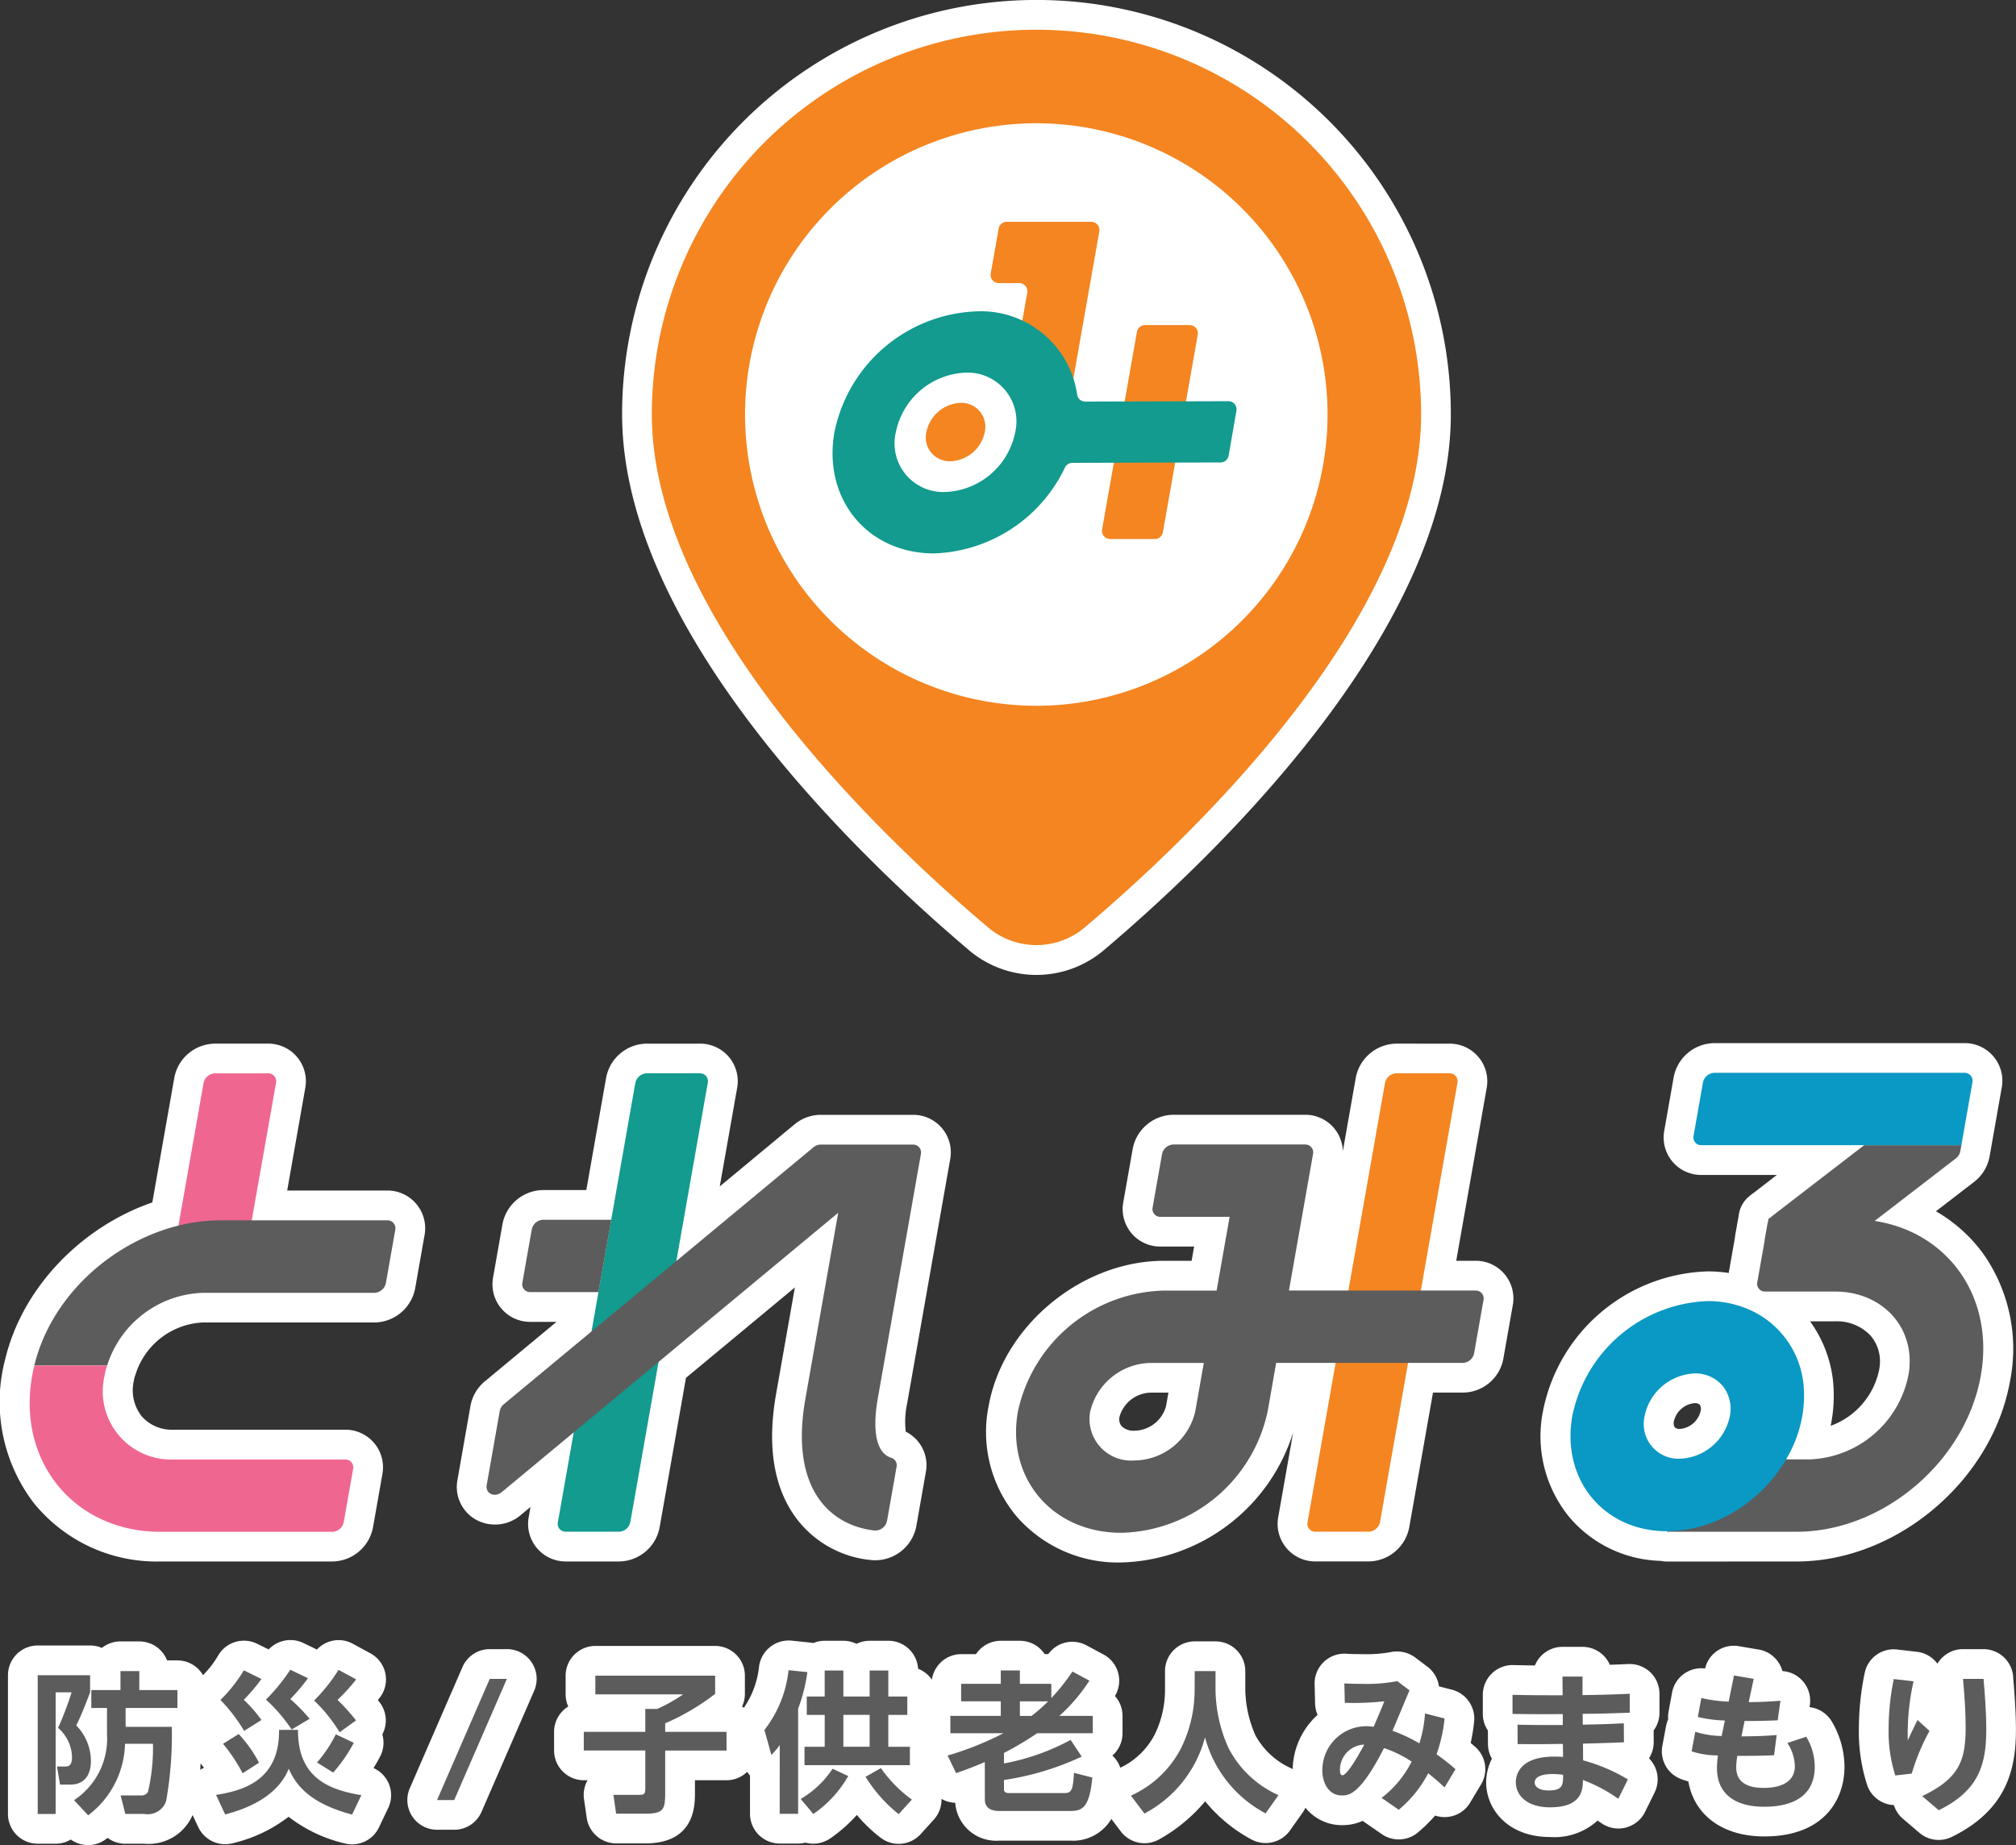 <svg xmlns="http://www.w3.org/2000/svg" xmlns:xlink="http://www.w3.org/1999/xlink" width="185.938" height="170.179" viewBox="0 0 185.938 170.179">
  <rect x="0" y="0" width="185.938" height="170.179" fill="#333333" stroke="none"/>
  <defs>
    <clipPath id="clip-path">
      <rect id="Rectangle_27144" data-name="Rectangle 27144" width="185.938" height="170.179" fill="none"/>
    </clipPath>
  </defs>
  <g id="Group_26571" data-name="Group 26571" transform="translate(-94.531 -141.479)">
    <g id="Group_26570" data-name="Group 26570" transform="translate(94.531 141.479)">
      <g id="Group_26570-2" data-name="Group 26570" clip-path="url(#clip-path)">
        <path id="Path_23342" data-name="Path 23342" d="M106.087,87.6a9.618,9.618,0,0,0,12.53,0c9.609-8.125,31.959-29.2,31.959-49.387a38.217,38.217,0,0,0-76.435,0c0,20.188,22.338,41.258,31.946,49.383" transform="translate(-16.764 0)" fill="#fff"/>
        <path id="Path_23343" data-name="Path 23343" d="M39.156,142.043a3.478,3.478,0,0,0-3.438-4.113h-9.23l1.665-9.444a3.466,3.466,0,0,0-3.434-4.105H19.824a3.857,3.857,0,0,0-3.749,3.156l-2.026,11.491C7.423,141.318,2.067,146.949.5,153.414a15.378,15.378,0,0,0,2.556,13.259,14.562,14.562,0,0,0,11.752,5.471H30.652a3.859,3.859,0,0,0,3.753-3.161l.864-4.9a3.468,3.468,0,0,0-3.441-4.094H15.988a3.664,3.664,0,0,1-2.92-1.238,3.889,3.889,0,0,1-.731-3.239,2.732,2.732,0,0,1,.13-.523c.016-.044.032-.089.045-.134A6.848,6.848,0,0,1,18.7,150.1H34.539a3.864,3.864,0,0,0,3.754-3.161Z" transform="translate(0 -28.124)" fill="#fff"/>
        <path id="Path_23344" data-name="Path 23344" d="M69.4,172.143a3.852,3.852,0,0,0,3.748-3.156l2.429-13.781,10.044-8.338-1.731,9.817c-.85,4.821-.221,8.684,1.867,11.481a9.774,9.774,0,0,0,6.888,3.846,3.867,3.867,0,0,0,4.181-3.137L97.7,163.9a3.446,3.446,0,0,0-1.851-3.728,7.839,7.839,0,0,1,.114-2.536l3.982-22.583a3.466,3.466,0,0,0-3.435-4.105H88a3.794,3.794,0,0,0-2.416.884l-6.891,5.719,1.6-9.063a3.465,3.465,0,0,0-3.434-4.105h-4.9a3.852,3.852,0,0,0-3.748,3.155l-1.825,10.349H62.4a3.857,3.857,0,0,0-3.749,3.156l-.862,4.894a3.467,3.467,0,0,0,3.434,4.106h2.413l-6.6,5.479A3.829,3.829,0,0,0,55.7,157.8l-1.2,6.83a3.456,3.456,0,0,0,1.658,3.63,3.649,3.649,0,0,0,4.194-.409l.885-.735-.163.923a3.468,3.468,0,0,0,3.435,4.105Z" transform="translate(-12.309 -28.124)" fill="#fff"/>
        <path id="Path_23345" data-name="Path 23345" d="M207.229,172.13c9.233,0,18.064-7.481,19.685-16.678a15.251,15.251,0,0,0-2.442-11.655,14.024,14.024,0,0,0-4.4-3.966l3.534-2.721a3.829,3.829,0,0,0,1.415-2.334l1.118-6.342a3.471,3.471,0,0,0-3.438-4.114H199.635a3.859,3.859,0,0,0-3.753,3.161l-.864,4.9a3.46,3.46,0,0,0,3.441,4.1H205.4l-2.124,1.636q-.065.05-.128.1l-.119.087a2.766,2.766,0,0,0-.31.259,2.722,2.722,0,0,0-.849,1.758c-.014.058-.026.112-.035.159L201.565,142a2.7,2.7,0,0,0-.033.275l-.573,3.245a12.836,12.836,0,0,0-1.942-.145,15.969,15.969,0,0,0-15.186,12.879,11.779,11.779,0,0,0,2.441,9.8,11.44,11.44,0,0,0,8.424,4.021,2.7,2.7,0,0,0,.57.06Zm7.659-18.047a3.333,3.333,0,0,1-.063.416,7,7,0,0,1-4.461,5.12c.029-.139.055-.278.08-.416a13.8,13.8,0,0,0,.126-3.835,11.517,11.517,0,0,0-2.111-5.389H210.8a4.267,4.267,0,0,1,3.2,1.274,3.6,3.6,0,0,1,.885,2.831M195.905,159.2a2.154,2.154,0,0,1,1.935-1.675c.331,0,.431.128.464.17a.75.75,0,0,1,.065.553h0a2.132,2.132,0,0,1-1.916,1.658.644.644,0,0,1-.471-.153.746.746,0,0,1-.077-.553" transform="translate(-41.519 -28.11)" fill="#fff"/>
        <path id="Path_23346" data-name="Path 23346" d="M155.371,124.382a3.857,3.857,0,0,0-3.748,3.156l-1.192,6.761a3.461,3.461,0,0,0-3.491-3.356H134.8a3.861,3.861,0,0,0-3.754,3.161l-.864,4.9a3.46,3.46,0,0,0,3.441,4.094h3.091l-.231,1.314h-2.55c-7.614,0-14.871,6.024-16.178,13.429a12.129,12.129,0,0,0,2.534,10.084,12.384,12.384,0,0,0,9.7,4.311,17.1,17.1,0,0,0,15.857-11.984l-1.372,7.783a3.467,3.467,0,0,0,3.434,4.105h4.9a3.857,3.857,0,0,0,3.748-3.157l2.189-12.416h2.741a3.812,3.812,0,0,0,3.754-3.161l.861-4.883a3.464,3.464,0,0,0-3.438-4.112h-1.775l2.808-15.927a3.467,3.467,0,0,0-3.435-4.1Zm-25.537,34.413a3.059,3.059,0,0,1,2.926-2.224h1.583l-.224,1.273a3.078,3.078,0,0,1-2.945,2.24,1.53,1.53,0,0,1-1.159-.436,1,1,0,0,1-.18-.853" transform="translate(-26.579 -28.124)" fill="#fff"/>
        <path id="Path_23347" data-name="Path 23347" d="M34.665,207.269c.264-.423.467-.792.611-1.064a2.752,2.752,0,0,0,.2-2.04,2.733,2.733,0,0,0-.247-2.956q-.08-.106-.165-.211c.069-.087.135-.17.2-.251a2.742,2.742,0,0,0-.882-4.058l-1.615-.878a2.726,2.726,0,0,0-3.319.529l-1.265-.611a2.761,2.761,0,0,0-3.188.6l-1.079-.53a2.75,2.75,0,0,0-3.565,1.064,8.749,8.749,0,0,1-1.413,1.835,2.734,2.734,0,0,0-2.354-1.358h-.959a2.748,2.748,0,0,0-2.557-1.751H11.326a2.728,2.728,0,0,0-1.713.6,2.727,2.727,0,0,0-1.087-.224H3.693A2.745,2.745,0,0,0,.95,198.706v12.8a2.746,2.746,0,0,0,2.743,2.742H5.346a2.728,2.728,0,0,0,1.4-.386,2.739,2.739,0,0,0,3.341-.116l.047-.039a2.737,2.737,0,0,0,1.638.542h1.751A4.426,4.426,0,0,0,17.98,211.6l.514,1.105a2.748,2.748,0,0,0,3.178,1.5,13.537,13.537,0,0,0,5.161-2.442,13.443,13.443,0,0,0,5.134,2.447,2.743,2.743,0,0,0,3.2-1.466l.854-1.794a2.739,2.739,0,0,0-1.354-3.679m-15.983.158c.012-.187.022-.383.032-.588.11.139.217.275.311.4a2.725,2.725,0,0,0-.343.188" transform="translate(-0.215 -44.196)" fill="#fff"/>
        <path id="Path_23348" data-name="Path 23348" d="M57.729,196.546H56.147a2.741,2.741,0,0,0-2.514,1.648l-4.858,11.173a2.741,2.741,0,0,0,2.513,3.838h1.583a2.741,2.741,0,0,0,2.514-1.648l4.858-11.173a2.741,2.741,0,0,0-2.513-3.839" transform="translate(-10.976 -44.441)" fill="#fff"/>
        <path id="Path_23349" data-name="Path 23349" d="M150.574,204.976a18.8,18.8,0,0,0,.317-1.963,2.754,2.754,0,0,0-2.045-2.959l-1.2-.307a2.744,2.744,0,0,0-1.07-1.819l-1.128-.85a2.82,2.82,0,0,0-2.246-.491,12.371,12.371,0,0,1-2.6.188c-.659,0-1.079-.012-1.456-.033a2.743,2.743,0,0,0-2.966,2.8l.043,1.792a2.731,2.731,0,0,0,.232,1.04,6.965,6.965,0,0,0-2.3,5.009c-.032-.018-.059-.043-.091-.059h0a7.025,7.025,0,0,1-3.325-3.024,10.773,10.773,0,0,1-.953-4.263V198.34a2.745,2.745,0,0,0-2.743-2.742h-1.919a2.745,2.745,0,0,0-2.743,2.742v1.751a9.352,9.352,0,0,1-.932,4.061,6.885,6.885,0,0,1-3.191,3.1,2.707,2.707,0,0,0-.73-1.121,2.737,2.737,0,0,0,.935-2.061v-1.6a2.733,2.733,0,0,0-.7-1.832A2.743,2.743,0,0,0,116.7,196.8l-1.569-.84a2.733,2.733,0,0,0-3.515.81h-.336A2.741,2.741,0,0,0,109,195.543h-1.764a2.743,2.743,0,0,0-2.288,1.232h-1.367a2.738,2.738,0,0,0-2.7,2.356,2.756,2.756,0,0,0-1.274-1.01,2.745,2.745,0,0,0-2.737-2.578H95.139a2.73,2.73,0,0,0-1.211.282,2.734,2.734,0,0,0-1.212-.282H90.994a2.736,2.736,0,0,0-1.052.209,2.618,2.618,0,0,0-.259-.04l-1.71-.18a2.766,2.766,0,0,0-3.026,2.326,8.308,8.308,0,0,1-1.406,3.865c-.056-.04-.11-.083-.169-.118a2.747,2.747,0,0,0,.261-1.162V198.76a2.745,2.745,0,0,0-2.743-2.742H69.841A2.745,2.745,0,0,0,67.1,198.76v1.722a2.731,2.731,0,0,0,.241,1.124,2.743,2.743,0,0,0-1.306,2.335v1.723a2.746,2.746,0,0,0,2.743,2.742h.343a2.745,2.745,0,0,0-.326,1.74l.252,1.738a2.757,2.757,0,0,0,2.713,2.347h2.689c4.578,0,4.578-3.508,4.578-4.661v-1.165H81.94a2.728,2.728,0,0,0,1.905-.777,2.843,2.843,0,0,0,.259.344v3.53a2.745,2.745,0,0,0,2.743,2.741h1.7a2.75,2.75,0,0,0,.673-.083,2.781,2.781,0,0,0,2.288-.39,13.633,13.633,0,0,0,2.449-2.163,13.981,13.981,0,0,0,2.206,2.108,2.741,2.741,0,0,0,3.686-.344l1.221-1.347a2.734,2.734,0,0,0,.695-1.9,2.743,2.743,0,0,0,1.268.362,3.781,3.781,0,0,0,4.061,3.489h6.527a4.116,4.116,0,0,0,3.813-2l.864,1.147a2.744,2.744,0,0,0,3.551.732,15.177,15.177,0,0,0,4.236-3.506,14.134,14.134,0,0,0,4.311,3.543,2.756,2.756,0,0,0,3.507-.846l1.188-1.678a2.691,2.691,0,0,0,.24-.43,4.3,4.3,0,0,0,3.371,1.611,4.467,4.467,0,0,0,1.914-.4c.06.049.121.1.184.14l1.583,1.092a2.744,2.744,0,0,0,3.313-.151,13.872,13.872,0,0,0,1.6-1.566,2.743,2.743,0,0,0,3.225-1.189l1.009-1.682a2.74,2.74,0,0,0-.555-3.481c-.147-.127-.278-.238-.4-.34" transform="translate(-14.931 -44.208)" fill="#fff"/>
        <path id="Path_23350" data-name="Path 23350" d="M190.14,197.859c-.76.035-1.234.055-1.707.07a2.746,2.746,0,0,0-2.517-1.655h-1.849a2.751,2.751,0,0,0-1.942.807,2.72,2.72,0,0,0-.6.909c-.6-.005-1.13-.015-2.057-.036a2.743,2.743,0,0,0-2.749,2.742v1.764a2.717,2.717,0,0,0,.467,1.524l.009,1.27a2.7,2.7,0,0,0,.362,1.334,4.924,4.924,0,0,0-.53,2.174c0,2.511,2.025,5.053,5.894,5.053A5.911,5.911,0,0,0,187.3,212.3q.186.122.375.252a2.743,2.743,0,0,0,4.007-1.054l.881-1.791a2.746,2.746,0,0,0-.519-3.151,2.746,2.746,0,0,0,.437-1.514l-.008-1.053a2.743,2.743,0,0,0,.54-1.643V200.6a2.743,2.743,0,0,0-.841-1.976,2.778,2.778,0,0,0-2.032-.764" transform="translate(-39.957 -44.38)" fill="#fff"/>
        <path id="Path_23351" data-name="Path 23351" d="M211.682,201.808l.031-.22a2.741,2.741,0,0,0-2.537-3.11,2.739,2.739,0,0,0-2.187-1.985l-1.808-.306a2.719,2.719,0,0,0-3.136,2.054A2.743,2.743,0,0,0,199,200.465l-.323,1.754a2.787,2.787,0,0,0-.035.71,2.707,2.707,0,0,0-.2.639l-.336,1.805a2.736,2.736,0,0,0,1.752,3.078c.223.081.435.149.644.206.542,3.121,3.172,5.073,7.007,5.073,5.451,0,7.393-3.326,7.393-6.439a8.245,8.245,0,0,0-1.145-4.118,2.748,2.748,0,0,0-2.077-1.366" transform="translate(-44.784 -44.35)" fill="#fff"/>
        <path id="Path_23352" data-name="Path 23352" d="M235.769,199.059a2.758,2.758,0,0,0-2.733-2.513h-1.891a2.731,2.731,0,0,0-2.358,1.345,2.744,2.744,0,0,0-1.894-1.1l-1.86-.214a2.732,2.732,0,0,0-2.962,2.186,25.611,25.611,0,0,0-.532,5.121,15.924,15.924,0,0,0,.751,5.158,2.729,2.729,0,0,0,2.478,1.888,2.729,2.729,0,0,0,.83,1.259l1.525,1.3a2.746,2.746,0,0,0,1.781.656,2.778,2.778,0,0,0,1.2-.278c5.218-2.551,5.921-6.451,5.921-9.929,0-1.747-.171-3.784-.262-4.879" transform="translate(-50.093 -44.441)" fill="#fff"/>
        <path id="Path_23353" data-name="Path 23353" d="M142.535,41.537A26.83,26.83,0,1,1,115.722,14.69a26.876,26.876,0,0,1,26.813,26.847" transform="translate(-20.096 -3.322)" fill="#fff"/>
        <path id="Path_23354" data-name="Path 23354" d="M136.208,58.476h-4.123a.753.753,0,0,1-.742-.885l3.212-18.222a.754.754,0,0,1,.744-.623h4.123a.754.754,0,0,1,.743.885L136.95,57.853a.752.752,0,0,1-.742.623" transform="translate(-29.695 -8.761)" fill="#f48521"/>
        <path id="Path_23355" data-name="Path 23355" d="M128.085,27.32l-2.493,14.143h-5.652l1.5-8.491a.754.754,0,0,0-.742-.885h-1.886a.754.754,0,0,1-.742-.885l.731-4.143a.754.754,0,0,1,.743-.623h7.8a.754.754,0,0,1,.742.885" transform="translate(-26.694 -5.977)" fill="#f48521"/>
        <path id="Path_23356" data-name="Path 23356" d="M122.519,45.429a.755.755,0,0,1-.742-.661,8.964,8.964,0,0,0-9.245-7.662A13.918,13.918,0,0,0,99.393,48.264c-1.077,6.157,3.045,11.17,9.2,11.17a13.9,13.9,0,0,0,12.065-7.921.747.747,0,0,1,.669-.432l13.683-.037a.753.753,0,0,0,.741-.625l.721-4.143a.753.753,0,0,0-.744-.883Zm-6.45,2.835a6.852,6.852,0,0,1-6.477,5.505,4.484,4.484,0,0,1-4.534-5.505,6.853,6.853,0,0,1,6.476-5.505,4.5,4.5,0,0,1,4.535,5.505" transform="translate(-22.435 -8.39)" fill="#129b8e"/>
        <path id="Path_23357" data-name="Path 23357" d="M112.608,53.4a2.2,2.2,0,0,1-2.217-2.693,3.356,3.356,0,0,1,3.167-2.692,2.2,2.2,0,0,1,2.218,2.692,3.357,3.357,0,0,1-3.168,2.693" transform="translate(-24.951 -10.856)" fill="#f48521"/>
        <path id="Path_23358" data-name="Path 23358" d="M113.16,3.543A35.472,35.472,0,0,0,77.685,39.018c0,18.937,21.406,39.2,30.979,47.292a6.909,6.909,0,0,0,8.985,0c9.573-8.095,30.987-28.355,30.987-47.292A35.487,35.487,0,0,0,113.16,3.543m.031,62.352a26.862,26.862,0,1,1,26.815-26.877A26.891,26.891,0,0,1,113.191,65.9" transform="translate(-17.565 -0.801)" fill="#f48521"/>
        <path id="Path_23359" data-name="Path 23359" d="M27.247,145.013H20.571l2.856-16.2a1.108,1.108,0,0,1,1.047-.891h4.9a.727.727,0,0,1,.733.891Z" transform="translate(-4.651 -28.925)" fill="#ef6791"/>
        <path id="Path_23360" data-name="Path 23360" d="M72.12,170.2h-4.9a.726.726,0,0,1-.733-.89l7.141-40.5a1.107,1.107,0,0,1,1.047-.89h4.9a.726.726,0,0,1,.733.89l-7.141,40.5a1.108,1.108,0,0,1-1.047.89" transform="translate(-15.031 -28.925)" fill="#129b8e"/>
        <path id="Path_23361" data-name="Path 23361" d="M70.45,145.375l-1.176,6.672H62.989a.727.727,0,0,1-.734-.89l.863-4.893a1.108,1.108,0,0,1,1.047-.89Z" transform="translate(-14.073 -32.871)" fill="#5c5c5c"/>
        <path id="Path_23362" data-name="Path 23362" d="M37.38,146.327l-.864,4.9a1.128,1.128,0,0,1-1.052.9H19.622a9.577,9.577,0,0,0-8.812,6.7H4.091c1.848-7.63,9.551-13.391,17.2-13.391H36.643a.737.737,0,0,1,.737.895" transform="translate(-0.925 -32.884)" fill="#5c5c5c"/>
        <path id="Path_23363" data-name="Path 23363" d="M33.368,172.281l-.864,4.9a1.113,1.113,0,0,1-1.052.9H15.61c-8.257,0-13.682-6.987-11.645-15.338h6.72a5.383,5.383,0,0,0-.25.974,6.289,6.289,0,0,0,6.352,7.692H32.628a.726.726,0,0,1,.74.879" transform="translate(-0.799 -36.796)" fill="#ef6791"/>
        <path id="Path_23364" data-name="Path 23364" d="M95.315,165.3c-1.872-.582-1.52-3.907-1.253-5.423L98.044,137.3a.726.726,0,0,0-.733-.89H88.8a1.057,1.057,0,0,0-.666.252L59.583,160.354a1.092,1.092,0,0,0-.382.638L58,167.819c-.139.787.737,1.187,1.4.638L90.419,142.7,87.39,159.879c-1.466,8.312,2.313,11.665,6.364,12.126a1.109,1.109,0,0,0,1.169-.888l.878-4.975a.714.714,0,0,0-.484-.84" transform="translate(-13.111 -30.843)" fill="#5c5c5c"/>
        <path id="Path_23365" data-name="Path 23365" d="M161.466,170.2h-4.9a.726.726,0,0,1-.733-.89l7.141-40.5a1.107,1.107,0,0,1,1.047-.89h4.9a.726.726,0,0,1,.733.89l-7.141,40.5a1.108,1.108,0,0,1-1.047.89" transform="translate(-35.234 -28.925)" fill="#f48521"/>
        <path id="Path_23366" data-name="Path 23366" d="M217.821,143.472l7.484-5.762a1.1,1.1,0,0,0,.415-.659l.1-.566h-8.964l-4.814,3.705-3.688,2.842,0,.015-.323.236-.006.031-.055.314c-.005.032-.024.047-.029.078l-.266,1.508.013.015L207,149.108a.72.72,0,0,0,.74.879h6.469c4.034,0,7.141,2.952,6.822,6.987a6.28,6.28,0,0,1-.1.753,9.66,9.66,0,0,1-9.121,7.74H199.844l-1.176,6.672h11.963c7.96,0,15.585-6.469,16.985-14.413,1.276-7.237-3.023-13.219-9.8-14.255" transform="translate(-44.921 -30.861)" fill="#5c5c5c"/>
        <path id="Path_23367" data-name="Path 23367" d="M210.744,145.305l.005-.031-.036.031Z" transform="translate(-47.645 -32.848)" fill="#5c5c5c"/>
        <path id="Path_23368" data-name="Path 23368" d="M227.551,128.759l-1.018,5.777H202.575a.72.72,0,0,1-.74-.879l.864-4.9a1.113,1.113,0,0,1,1.052-.895h23.063a.73.73,0,0,1,.737.895" transform="translate(-45.634 -28.911)" fill="#0a98c4"/>
        <path id="Path_23369" data-name="Path 23369" d="M208.652,162.666a8.453,8.453,0,0,0-4.724-6.688,9.392,9.392,0,0,0-4.109-.911,13.233,13.233,0,0,0-12.485,10.613c-1.029,5.841,2.886,10.613,8.742,10.613a12.13,12.13,0,0,0,6.311-1.868,13.654,13.654,0,0,0,4.67-4.757.267.267,0,0,0,.048-.094,11.788,11.788,0,0,0,1.44-3.893,10.886,10.886,0,0,0,.108-3.014m-11.4,6.939a3.207,3.207,0,0,1-3.249-3.925,4.909,4.909,0,0,1,4.636-3.941,3.257,3.257,0,0,1,2.626,1.225,3.394,3.394,0,0,1,.6,2.716,4.887,4.887,0,0,1-4.617,3.925" transform="translate(-42.321 -35.062)" fill="#0a98c4"/>
        <path id="Path_23370" data-name="Path 23370" d="M163.469,149.874H146.262l1.2-6.8,1.019-5.777a.73.73,0,0,0-.738-.895H135.607a1.112,1.112,0,0,0-1.052.895l-.864,4.9a.72.72,0,0,0,.74.879h6.359l-1.2,6.8h-4.852a14.128,14.128,0,0,0-13.476,11.162c-1.088,6.17,3.194,11.179,9.537,11.179a14.135,14.135,0,0,0,13.494-11.179l.488-2.763.3-1.727h17.207a1.1,1.1,0,0,0,1.053-.895l.861-4.882a.723.723,0,0,0-.737-.895m-25.36,8.4-.488,2.763a5.83,5.83,0,0,1-5.646,4.506,3.827,3.827,0,0,1-4.041-4.506,5.824,5.824,0,0,1,5.628-4.49h4.851Z" transform="translate(-27.381 -30.842)" fill="#5c5c5c"/>
        <path id="Path_23371" data-name="Path 23371" d="M4.494,199.543H9.326v1.583c-.532,1.387-.813,2.1-1.275,3.053A4.7,4.7,0,0,1,9.4,207.456c0,1.471-.77,2.172-1.848,2.172H6.553l-.281-1.666h.84c.435,0,.546-.42.546-.84A3.668,3.668,0,0,0,6.371,204.4a28.143,28.143,0,0,0,1.247-3.277H6.147v11.218H4.494Zm8.11,4.762h4.257a34.939,34.939,0,0,1-.519,6.834,1.786,1.786,0,0,1-2.016,1.2H12.575l-.434-1.709H13.99a.692.692,0,0,0,.673-.322,17.74,17.74,0,0,0,.462-4.441H12.547a8.528,8.528,0,0,1-3.4,6.6l-1.3-1.4a6.787,6.787,0,0,0,3.038-6.078v-2.423H9.438v-1.653h2.689v-1.751h1.737v1.751h3.516v1.653H12.6Z" transform="translate(-1.016 -45.033)" fill="#5c5c5c"/>
        <path id="Path_23372" data-name="Path 23372" d="M25.748,210.542c2.451-.378,5.868-1.3,5.812-5.994H33.31c-.042,4.425,2.871,5.532,5.84,6.022l-.854,1.792c-3.88-1.036-5.168-2.689-5.841-4.229-.981,2.408-3.5,3.6-5.868,4.215Zm2.59-5.9a15.5,15.5,0,0,0-2.185-2.856,13.351,13.351,0,0,0,2.157-2.731l1.625.8a16.683,16.683,0,0,1-1.625,1.918,12.987,12.987,0,0,1,1.625,1.864Zm-.139,3.908a15.363,15.363,0,0,0-1.807-2.718l1.443-.9a11.866,11.866,0,0,1,1.877,2.647Zm4.523-4.034a14.933,14.933,0,0,0-2.367-2.758A17.949,17.949,0,0,0,32.6,199l1.624.785a17.307,17.307,0,0,1-1.624,1.919,17.039,17.039,0,0,1,1.778,1.82Zm4.425.252a14.457,14.457,0,0,0-2.353-2.927,16.264,16.264,0,0,0,2.255-2.829l1.624.882a17.089,17.089,0,0,1-1.723,1.891,17.985,17.985,0,0,1,1.709,1.891Zm-2.086,2.788a12.242,12.242,0,0,0,1.737-2.6l1.653.784a13.649,13.649,0,0,1-1.9,2.745Z" transform="translate(-5.822 -44.996)" fill="#5c5c5c"/>
        <path id="Path_23373" data-name="Path 23373" d="M58.531,200.089l-4.86,11.176H52.088l4.86-11.176Z" transform="translate(-11.778 -45.242)" fill="#5c5c5c"/>
        <path id="Path_23374" data-name="Path 23374" d="M70.641,199.709H81.69v1.681a21.727,21.727,0,0,1-4.608,2.717v.783h5.659v1.723H77.083v3.907c0,1.512-.139,1.918-1.835,1.918H72.559l-.252-1.737h2.241c.588,0,.7-.014.7-.659v-3.431H69.576V204.89h5.672v-2.114h1.107a14.758,14.758,0,0,0,2.381-1.344H70.641Z" transform="translate(-15.732 -45.156)" fill="#5c5c5c"/>
        <path id="Path_23375" data-name="Path 23375" d="M92.516,205.963a7.507,7.507,0,0,1-.77.909l-.644-2.3a10.849,10.849,0,0,0,2.226-5.518l1.737.182a15.768,15.768,0,0,1-.854,3.375v9.691h-1.7Zm6.316,2.856a10.527,10.527,0,0,1-3.221,3.5l-1.162-1.387a8.959,8.959,0,0,0,2.941-2.786Zm-2.171-9.733h1.723v2.4h2.423v-2.4h1.723v2.4h1.751v1.694H102.53v2.942h1.989v1.694H94.8v-1.694h1.863v-2.942H95.009v-1.694h1.652Zm1.723,7.031h2.423v-2.942H98.384Zm5.1,6.217a13.462,13.462,0,0,1-3.053-3.445l1.415-.8a12.237,12.237,0,0,0,2.857,2.9Z" transform="translate(-20.599 -45.009)" fill="#5c5c5c"/>
        <path id="Path_23376" data-name="Path 23376" d="M116.366,207.538c-1.275.546-2.017.8-2.647,1.023l-.783-1.625a28.707,28.707,0,0,0,5.153-2.059h-4.9v-1.6h4.65v-1.344h-3.656v-1.61h3.656v-1.233H119.6v1.233h2.9v1.316a18.578,18.578,0,0,0,1.946-2.451l1.569.84a15.991,15.991,0,0,1-2.773,3.25h3.082v1.6H121.2a31.1,31.1,0,0,1-3.067,1.82v.967a20.891,20.891,0,0,0,6.148-2.17l1.022,1.54a25.82,25.82,0,0,1-7.17,2.157v.882c0,.28.279.323.433.323h5.14c.63,0,.8-.238.882-1.864l1.695.434c-.266,2.843-.967,3.081-2.059,3.081H117.7c-.518,0-1.33-.126-1.33-1.064Zm3.236-5.6v1.344h1.078a15.969,15.969,0,0,0,1.526-1.344Z" transform="translate(-25.536 -45.017)" fill="#5c5c5c"/>
        <path id="Path_23377" data-name="Path 23377" d="M140.667,199.166h1.918v1.694a13.431,13.431,0,0,0,1.2,5.406,9.576,9.576,0,0,0,4.608,4.342l-1.19,1.681a11.212,11.212,0,0,1-5.588-7.016,11.152,11.152,0,0,1-5.587,7.03l-1.247-1.652a9.637,9.637,0,0,0,4.677-4.482,12.168,12.168,0,0,0,1.2-5.252Z" transform="translate(-30.476 -45.034)" fill="#5c5c5c"/>
        <path id="Path_23378" data-name="Path 23378" d="M163.058,211.13a9.755,9.755,0,0,0,2.773-3.347,10.508,10.508,0,0,0-2.549-1.247c-2.185,4.286-3.236,4.369-3.88,4.369-1.219,0-1.808-1.135-1.808-2.353a4.065,4.065,0,0,1,4.735-3.978c.672-1.583.755-1.764.98-2.353a26.374,26.374,0,0,1-3.642.14l-.042-1.792c.491.028.953.042,1.681.042a14.356,14.356,0,0,0,3.193-.252l1.134.854c-.615,1.456-.84,2.017-1.568,3.726a14.544,14.544,0,0,1,2.48,1.162,11.468,11.468,0,0,0,.518-2.759l1.806.462a13.787,13.787,0,0,1-.742,3.305,19.007,19.007,0,0,1,1.75,1.372l-1.008,1.681c-.518-.476-.854-.785-1.511-1.3a10.971,10.971,0,0,1-2.717,3.361Zm-3.838-2.577c0,.279.056.49.224.49.462,0,1.611-2.072,2.017-2.829a2.32,2.32,0,0,0-2.24,2.339" transform="translate(-35.634 -45.304)" fill="#5c5c5c"/>
        <path id="Path_23379" data-name="Path 23379" d="M180.723,204.257c1.624.028,1.681.028,4.173.028v-1.008c-2.17.014-2.422.014-4.636-.014V201.5c1.849.041,2.129.041,4.622.041l-.015-1.722h1.849v1.709c2.283-.043,2.535-.043,4.355-.126v1.751c-2.38.07-2.437.084-4.341.1l.013,1c1.891-.043,2.086-.043,3.782-.126l.013,1.751c-1.6.07-1.82.07-3.78.125l.013,1.542A16.23,16.23,0,0,1,190.9,209.3l-.882,1.792a14.265,14.265,0,0,0-3.263-1.737c-.015.868-.057,2.521-3.039,2.521-2.1,0-3.151-1.092-3.151-2.31,0-.6.28-2.367,3.543-2.367.378,0,.6.014.813.028l-.014-1.2c-2.059.029-2.507.029-4.174.015Zm3.221,4.551c-.266,0-1.638,0-1.638.785,0,.461.546.728,1.274.728,1.345,0,1.345-.546,1.345-1.443a6.226,6.226,0,0,0-.981-.07" transform="translate(-40.759 -45.181)" fill="#5c5c5c"/>
        <path id="Path_23380" data-name="Path 23380" d="M205.512,199.69l1.821.308-.462,2.143c.126,0,1.218.015,2.926-.125l-.251,1.806c-1.61.07-2.984.07-3.053.056l-.295,1.429c1.653-.028,1.891-.028,3.25-.125l-.239,1.862c-.685.028-1.525.056-2.647.056h-.742a6.293,6.293,0,0,0-.1,1.065c0,1.373,1.024,1.891,2.536,1.891.868,0,2.871-.168,2.871-2.017a4.157,4.157,0,0,0-.687-2.129l1.737-.574a5.4,5.4,0,0,1,.785,2.759c0,2.914-2.326,3.7-4.65,3.7-2.647,0-4.369-1.135-4.369-3.572a10.1,10.1,0,0,1,.084-1.162,7.683,7.683,0,0,1-2.423-.379l.337-1.806a8.387,8.387,0,0,0,2.436.392l.294-1.429a11.893,11.893,0,0,1-2.493-.323l.322-1.75a13.669,13.669,0,0,0,2.522.336Z" transform="translate(-45.585 -45.152)" fill="#5c5c5c"/>
        <path id="Path_23381" data-name="Path 23381" d="M227.381,200.313a22.432,22.432,0,0,0-.532,5.447c.546-1.162.546-1.162.9-1.877l1.107,1.008a19.328,19.328,0,0,0-1.639,3.936L225.7,209a13.3,13.3,0,0,1-.617-4.314,22.9,22.9,0,0,1,.477-4.579Zm6.457-.224c.1,1.177.252,3.067.252,4.65,0,3.25-.686,5.658-4.383,7.465l-1.527-1.3c3.417-1.638,4.006-3.277,4.006-6.33,0-1.61-.112-2.927-.238-4.482Z" transform="translate(-50.894 -45.242)" fill="#5c5c5c"/>
      </g>
    </g>
  </g>
</svg>
